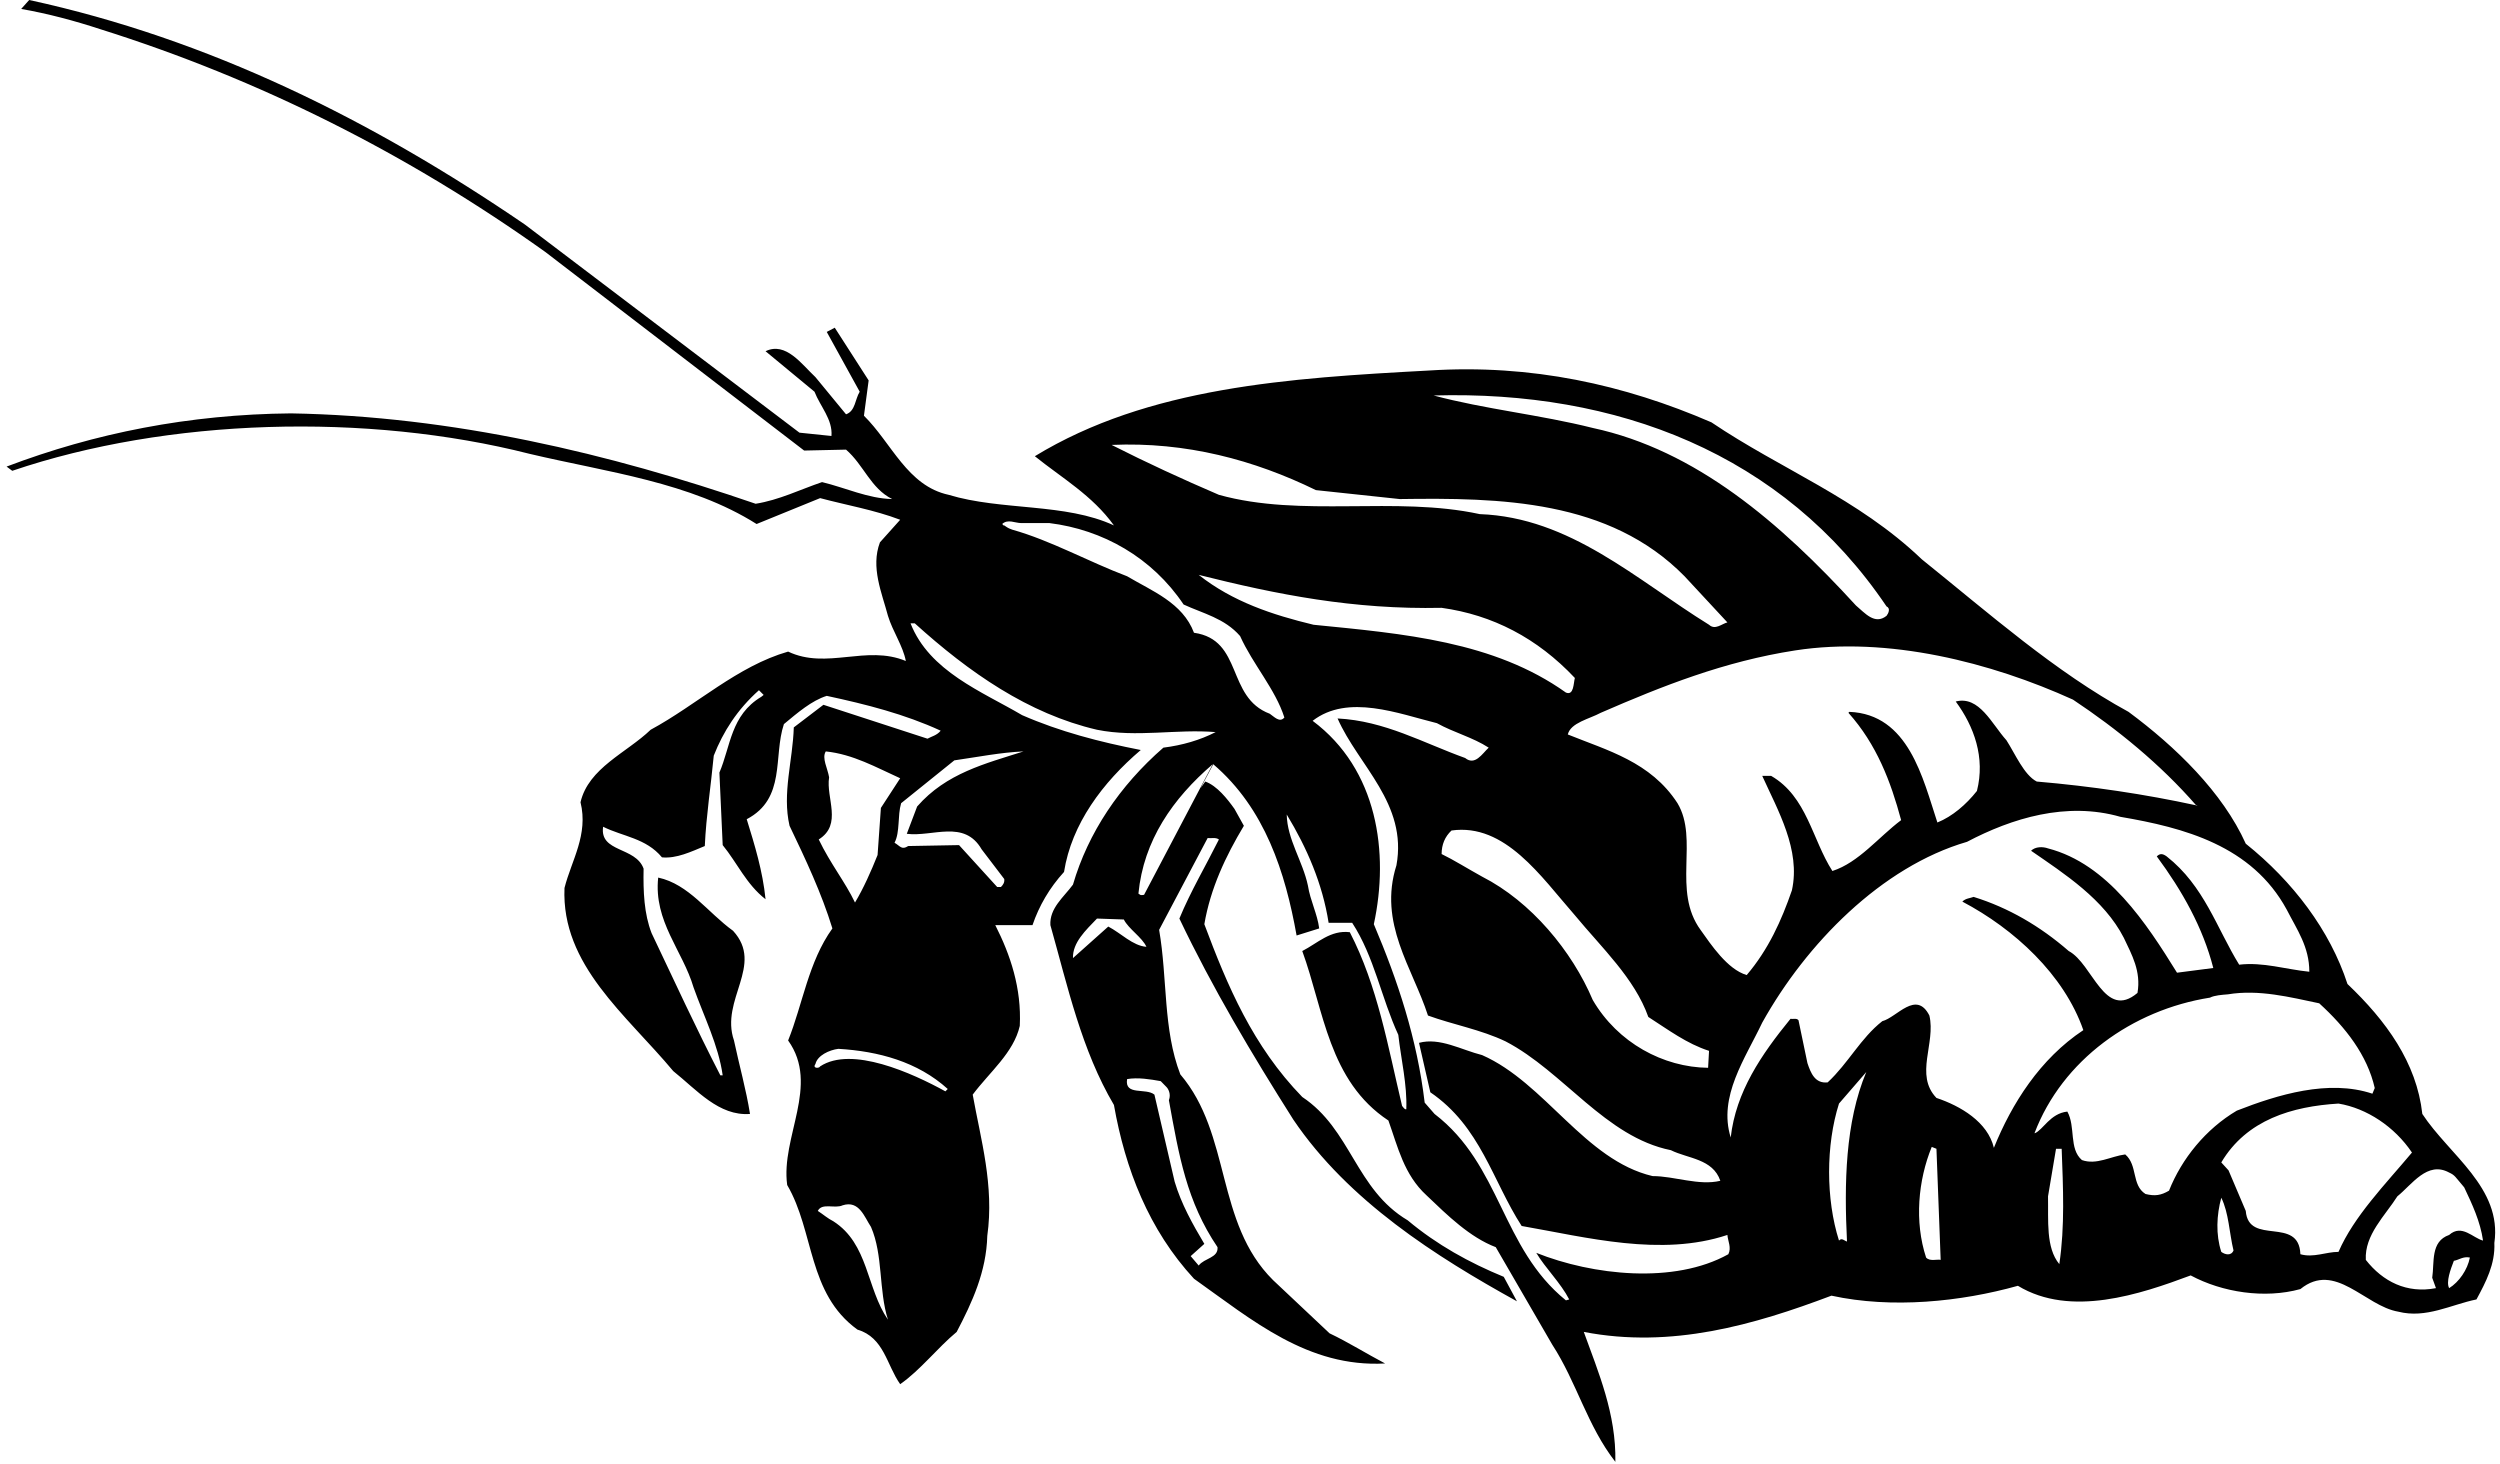 <?xml version="1.0" encoding="UTF-8"?>
<svg xmlns="http://www.w3.org/2000/svg" xmlns:xlink="http://www.w3.org/1999/xlink" width="531pt" height="311pt" viewBox="0 0 531 311" version="1.1">
<g id="surface1">
<path style=" stroke:none;fill-rule:nonzero;fill:rgb(0%,0%,0%);fill-opacity:1;" d="M 514.5 236.602 C 513.301 225.699 506.801 216.801 498.602 209 C 494.898 197.602 487 187.199 477 179.199 C 472.102 168.301 462.102 158.602 452.102 151.199 C 436.5 142.699 422.5 130.301 408.199 118.801 C 394.602 105.801 378.301 99.699 363.5 89.699 C 345 81.699 325.301 77.301 303.5 78.699 C 273.699 80.301 243.898 82.199 219.801 96.898 C 225.5 101.5 232 105.199 236.602 111.602 C 226.301 106.801 212.699 108.5 201.5 105.102 C 192.699 103.199 189.398 94.102 183.5 88.301 L 184.5 80.801 L 177.301 69.602 L 175.602 70.5 L 182.602 83.199 C 181.602 84.801 181.699 87.301 179.699 88 L 173.199 80.102 C 170.301 77.398 166.898 72.5 162.602 74.602 L 173 83.199 C 174.199 86.301 176.898 89.102 176.602 92.602 L 169.801 91.898 L 111.5 47.699 C 79 25.5 44.398 8.301 6.199 0 L 4.5 1.898 C 10.199 2.898 15.801 4.398 21.301 6.199 C 55 16.801 86.5 32.602 115.801 53.5 L 170.801 95.699 L 179.699 95.5 C 183.5 98.801 184.898 103.699 189.5 106 C 184.398 105.898 179.602 103.602 174.602 102.398 C 169.898 104 165.5 106.199 160.5 107 C 129.398 96.301 96.199 88.398 61.801 87.801 C 40.199 88 20.102 92 1.398 99.102 L 2.602 100 C 35.602 88.801 77.898 87.602 112.5 96.398 C 129 100.301 146.602 102.398 160.699 111.301 L 174.199 105.801 C 179.801 107.301 185.699 108.301 191.199 110.398 L 186.898 115.199 C 184.898 120.5 187.301 125.898 188.602 130.801 C 189.602 134.102 191.801 137.199 192.398 140.398 C 184 136.898 175.602 142.301 167.398 138.398 C 156.602 141.5 148 149.699 138.199 155 C 133.102 159.898 125 163.102 123.301 170.398 C 125 177.301 121.398 182.699 119.898 188.602 C 119.199 205 133 215.5 143 227.5 C 148 231.5 152.699 237.102 159.301 236.602 C 158.5 231.5 157 226.199 155.898 221 C 152.898 212.301 162.398 205 155.699 197.699 C 150.301 193.801 146.301 187.801 139.801 186.398 C 138.801 195.699 145 201.898 147.301 209.699 C 149.5 215.898 152.602 222 153.5 228.398 L 153 228.398 C 147.898 218.5 143.199 208.301 138.398 198.199 C 136.801 194.102 136.602 189.398 136.699 184.5 C 135 179.801 127.301 181.102 128.102 175.602 C 132.301 177.699 137.199 178 140.602 182.102 C 143.699 182.398 146.801 180.898 149.699 179.699 C 150 173.199 151 166.898 151.602 160.5 C 153.602 155.398 156.602 150.699 161.199 146.602 L 162.199 147.602 L 161.699 148 C 155.199 151.898 155.199 158.5 152.801 164.102 L 153.5 179.5 C 156.602 183.301 158.5 187.801 162.602 191 C 162 185 160.301 179.5 158.602 174 C 167 169.602 164.199 160.699 166.5 153.801 C 169.398 151.398 172.398 148.801 175.602 147.801 C 184 149.602 192.199 151.699 199.801 155.199 C 199 156.199 197.898 156.398 197 156.898 L 174.898 149.699 L 168.602 154.5 C 168.398 161.5 166.102 168.5 167.699 175.398 C 171.102 182.5 174.5 189.699 176.801 197.199 C 171.699 204.301 170.5 213.301 167.398 221 C 174.199 230.5 165.801 241.5 167.199 251.699 C 173 261.602 171.5 274.699 182.102 282.398 C 187.801 284.102 188.301 289.898 191.199 294 C 195.5 291 199.102 286.301 203.199 282.898 C 206.5 276.602 209.5 270.102 209.699 262.5 C 211.199 251.801 208.301 242 206.602 232.5 C 210.199 227.699 215.301 223.602 216.602 217.898 C 217 209.898 214.602 202.801 211.398 196.5 L 219.301 196.5 C 220.699 192.398 222.898 188.602 226 185.199 C 227.602 175 234.199 166.199 242.301 159.301 C 233.602 157.602 225.102 155.398 217.102 151.898 C 208.602 146.898 197.398 142.602 193.398 132.398 L 194.301 132.398 C 205.801 142.801 218.398 151.602 233 155 C 241.398 156.699 249.898 154.801 258.199 155.5 C 254.898 157.199 251.102 158.301 247.102 158.801 C 237.801 166.898 231.102 176.898 227.898 187.898 C 225.898 190.602 222.898 192.898 223.102 196.5 C 226.801 209.602 229.699 223 236.602 234.699 C 239 248.301 244 261.199 253.602 271.602 C 266 280.398 277.801 290.5 294.199 289.602 C 290.199 287.5 286.398 285.102 282.398 283.199 L 270.398 271.898 C 258.102 259.699 261.602 241 250.699 228.199 C 247 218.602 248 207.898 246.199 197.5 L 256.5 178 C 257.301 178.102 258.199 177.801 258.898 178.301 C 256.102 183.898 252.898 189.301 250.5 195.102 C 257.5 209.801 265.898 223.898 274.699 237.801 C 286.398 255.102 305 266.898 322.199 276.398 L 319.398 271.199 C 312.102 268.199 305.199 264.398 299 259.199 C 287.898 252.602 287 239.898 276.602 233 C 266.102 222.199 260.699 209.398 255.801 196.301 C 257.102 188.699 260.301 181.898 264.199 175.398 L 262.199 171.801 C 260.699 169.699 258.5 166.898 256 166 C 255.652 166.465 255.332 166.941 254.996 167.41 L 257.699 162.324 C 268.699 171.727 273 185.301 275.398 198.699 L 280.199 197.199 C 279.801 194.102 278.301 191.301 277.801 188.102 C 276.699 182.898 273.398 178.301 273.301 173 C 277.602 180.102 280.898 187.699 282.199 196 L 287.199 196 C 291.898 203.199 293.398 212 297 219.801 C 297.602 225.102 298.898 230.398 298.699 235.602 C 298.301 235.699 298.102 235.199 297.801 234.898 C 294.801 222.301 292.602 209.398 286.699 198 C 282.602 197.5 279.898 200.301 276.602 202 C 281.199 214.602 282.199 229.602 294.898 238 C 296.898 243.602 298.199 249.5 303 253.898 C 307.5 258.199 312.199 262.801 317.699 264.898 L 329.699 285.602 C 334.898 293.602 337.102 302.801 343.102 310.5 C 343.301 300.301 339.5 291.5 336.398 282.898 C 355 286.5 372.602 281.398 389 275.199 C 401.801 278 416.5 276.5 428.602 273.102 C 439.801 279.898 454.602 274.898 465.301 270.898 C 472 274.5 481 275.898 488.602 273.801 C 496 267.801 502.301 277.398 509.398 278.602 C 515.301 280.102 520.602 277.102 526 276 C 528 272.301 530 268.5 529.801 264 C 531.5 252.301 520.199 245.301 514.5 236.602 Z M 173.898 178.301 C 179 175.102 175.398 169.5 176.102 165.102 C 175.801 163.199 174.5 161 175.398 159.602 C 181.199 160.199 186.102 163 191.199 165.301 L 187.102 171.602 L 186.398 181.602 C 185 185.102 183.398 188.699 181.602 191.699 C 179.5 187.301 176.398 183.5 173.898 178.301 Z M 177 259.398 C 175.801 258.801 174.801 257.898 173.699 257.199 C 174.602 255.398 177.301 256.801 179 256 C 182.5 254.898 183.602 258.5 185 260.602 C 187.602 266.602 186.602 274 188.602 280.301 C 184 273.602 184.5 264.199 177 259.398 Z M 200.801 231.801 C 193.746 227.91 180.867 222.086 174.199 226.5 C 173.977 226.977 172.5 226.938 173.199 226 C 173.602 224.199 176.113 223.023 178.062 222.773 C 186.562 223.273 194.898 225.5 201.301 231.301 Z M 217.398 159.602 C 209.301 162.199 201 164.199 194.801 171.301 L 192.602 177.102 C 198.102 177.801 204.801 174 208.5 180.398 L 213.301 186.699 C 213.398 187.398 213.102 187.898 212.602 188.398 L 211.801 188.398 L 203.699 179.5 L 192.898 179.699 C 191.5 180.602 191.199 179.699 190 179 C 191.199 176.699 190.602 173.301 191.398 170.602 L 202.699 161.5 C 207.602 160.801 212.602 159.801 217.398 159.602 Z M 235.398 196.801 L 227.898 203.5 C 227.801 200.199 230.602 197.602 233 195.102 L 238.699 195.301 C 239.699 197.301 242.602 199.102 243.5 201.102 C 240.602 200.898 238.102 198.199 235.398 196.801 Z M 246.539 229.637 L 247.727 230.852 C 248.137 231.238 248.773 232.387 248.273 233.688 C 250.41 245.465 252.039 255.203 258.602 264.898 C 258.801 267.199 255.801 267.199 254.602 268.801 L 252.898 266.801 L 255.801 264.199 C 253.301 260 250.898 255.699 249.5 251 L 245.199 232.5 C 243.398 231 238.801 232.801 239.398 229.199 C 241.699 228.801 244.34 229.238 246.539 229.637 Z M 243 190.062 C 242.199 190.16 242.398 190.199 241.801 189.801 C 242.898 178.5 249.09 169.613 257.59 162.312 Z M 440.301 148.602 C 449.641 154.812 458.867 162.32 466.465 171.051 C 466.543 171.066 466.621 171.082 466.699 171.102 L 466.613 171.211 C 466.566 171.156 466.516 171.105 466.465 171.051 C 455.539 168.68 444.219 166.992 432.602 166 C 429.898 164.602 428.023 160.113 426.164 157.227 C 423.074 153.812 420.398 147.699 415.398 149 C 419.301 154.301 421.699 160.898 419.898 168 C 417.602 170.898 414.699 173.398 411.5 174.699 C 408.398 165.301 405.398 151.699 392.801 151.199 L 392.602 151.398 C 398.602 158.102 401.602 166 403.801 174.199 C 399 177.801 394.801 183.199 389.199 185 C 384.898 178.301 383.801 169.199 376.199 164.801 L 374.301 164.801 C 377.602 172.102 382.5 180.5 380.602 189.102 C 378.398 195.5 375.602 201.699 371 207.102 C 366.898 205.898 363.398 200.602 361.227 197.551 C 355.09 189.188 360.898 178.301 356.301 170.602 C 350.602 161.801 341.398 159.398 333 156 C 333.602 153.5 337.602 152.699 340 151.398 C 353.102 145.699 366.262 140.477 381.301 138.148 C 401 135.102 422.898 140.699 440.301 148.602 Z M 363 223.199 L 362.801 226.801 C 353.301 226.699 343.602 221.5 338.301 212.398 C 333.898 202 325.199 191.5 314.801 186.199 C 311.898 184.602 308.699 182.602 306.199 181.398 C 306.199 179.398 306.898 177.699 308.301 176.398 C 319.699 174.801 327.301 186.199 334.5 194.398 C 340.199 201.301 347.199 207.801 350.102 216 C 354.301 218.699 358.301 221.699 363 223.199 Z M 400.699 128.801 C 401.602 129.199 401.102 130.301 400.699 130.801 C 398.199 132.801 396.102 130.199 394.199 128.602 C 378.102 111 360.199 95.602 338.301 90.898 C 327.199 88.102 315.301 86.898 304.5 84 C 343.199 82.898 378.699 96.199 400.699 128.801 Z M 236.102 94.5 C 251.898 93.801 266.398 97.699 279.5 104.102 L 297.301 106 C 318.602 105.699 341.801 106.102 357.801 122.398 L 366.898 132.199 C 365.699 132.5 364.301 133.898 363 132.699 C 347.5 123.102 333.5 109.898 314.301 109.199 C 296.301 105.301 276.5 110 258.898 105.102 C 251.199 101.801 243.602 98.301 236.102 94.5 Z M 269.699 151.602 C 260.398 148.102 264.102 135.898 253.602 134.398 C 251.199 128 244.602 125.5 239.398 122.398 C 231.199 119.301 223.199 114.801 215 112.5 C 214.5 112.301 214.262 112.285 213.301 111.602 C 212.898 111.613 213.074 111.387 212.875 111.285 C 214.074 110.188 215.602 111.102 216.898 111.102 L 222.898 111.102 C 234.199 112.5 244.699 118.398 251.398 128.398 C 255.5 130.301 260.102 131.301 263.398 135.102 C 266.102 141.102 270.898 146.398 272.801 152.398 C 271.801 153.602 270.602 152.199 269.699 151.602 Z M 254.602 122.102 C 271.301 126.301 287.5 129.5 306.199 129.102 C 317 130.602 326.5 135.5 334.5 144 C 334.199 145.102 334.301 147.801 332.602 147.102 C 317.301 136.199 298.102 134.602 279 132.699 C 270.301 130.602 261.801 127.801 254.602 122.102 Z M 367.102 266.398 C 355.602 272.801 338.301 270.898 326.301 266.102 C 328.199 269.301 331.5 272.5 333.301 276 L 332.602 276.199 C 318.801 265 318.898 247.5 304.699 236.602 L 302.602 234.199 C 301 220.699 296.898 208.301 291.801 196.301 C 295.102 181.102 292.602 163.398 278.801 153.102 C 286.301 147.301 297.102 151.602 305.199 153.602 C 308.801 155.602 312.801 156.602 316.199 158.801 C 314.801 160.102 313.301 162.699 311.199 161 C 302.301 157.801 294.102 153.102 284.102 152.602 C 288.5 162.602 299 170.699 296.602 183.801 C 292.699 196.102 300 205.5 303.301 215.699 C 308.5 217.602 314.602 218.699 319.801 221.199 C 332.102 227.602 341 241.5 354.898 244.301 C 358.5 246.102 363.801 246.102 365.398 250.801 C 360.801 251.898 355.699 249.801 351 249.801 C 336.602 246.398 328.199 230 314.801 224.102 C 310.398 223 305.801 220.301 301.398 221.5 L 303.801 232 C 314.5 239.301 317 250.801 323.199 260.398 C 337 262.801 352.801 267 366.898 262.301 C 367 263.602 367.801 265 367.102 266.398 Z M 392.301 263.699 C 391.801 263.602 391.199 262.801 390.602 263.5 C 387.801 254.699 387.801 243.199 390.602 234.398 L 396.398 227.699 C 391.898 238.398 391.699 251.5 392.301 263.699 Z M 409.102 267.102 C 406.602 259.5 407.398 250.699 410.301 243.602 L 411.301 244 L 412.199 267.602 C 411.5 267.398 409.898 268 409.102 267.102 Z M 423.5 243.801 C 422.199 238.301 416.398 234.898 411.301 233.199 C 406.602 228.301 411.199 221.602 409.801 215.699 C 407 210.199 402.898 216.102 399.801 216.898 C 395.199 220.5 392.602 225.801 388.199 229.898 C 385.5 230.199 384.602 227.898 383.898 225.801 L 382 216.699 C 381.602 216.199 380.898 216.5 380.301 216.398 C 374.102 224 368.699 231.898 367.602 241.602 C 364.898 232.898 370.699 224.801 374.301 217.199 C 383.602 200.5 399.602 184.102 417.801 178.801 C 427.301 173.801 438.898 170.199 450.398 173.5 C 463.898 175.801 478.301 179.602 485.699 193.199 C 487.898 197.5 490.5 201.102 490.5 206.398 C 485.5 205.898 480.699 204.301 475.602 204.898 C 470.801 197.102 468.199 188.199 460.199 181.898 C 459.398 181.324 458.801 181.199 458.102 181.898 C 463.5 189.199 467.898 197 470.102 205.602 L 462.398 206.602 C 455.898 196.102 447.699 183.5 435 180.199 C 433.898 179.801 432.301 179.801 431.398 180.699 C 438.5 185.602 446.898 191 451.102 199.199 C 452.801 202.801 454.801 206.301 454 210.898 C 447 216.801 444.5 204.699 439.398 202 C 433.301 196.699 426.602 192.801 419.199 190.5 C 418.398 190.801 417.5 190.801 416.801 191.5 C 427.801 197.301 438.398 207 442.5 218.801 C 433.301 224.898 427.301 234.398 423.5 243.801 Z M 437.398 268.5 C 434.5 265 435.102 259.199 435 254.102 L 436.699 244 L 437.898 244 C 438.199 252.102 438.602 260.5 437.398 268.5 Z M 460.699 252.898 C 459 253.898 457.699 254.102 455.699 253.602 C 452.699 251.699 454.102 247.5 451.398 245.199 C 448.301 245.602 445.301 247.5 442.199 246.398 C 439.398 244 440.898 239.301 439.102 236.102 C 435.457 236.488 433.941 240.004 432.199 240.699 L 432.137 240.664 C 438.039 225.164 452.898 214.5 469.398 211.898 C 470.375 211.398 471.977 211.301 473.199 211.199 C 479.801 210.102 486.398 211.801 492.602 213.102 C 498.199 218.199 502.801 224.102 504.398 231.102 L 503.898 232.301 C 494.602 229.199 483.801 232.5 475.102 235.898 C 468.5 239.801 463.398 246.102 460.699 252.898 Z M 471.801 265.898 C 470.602 262.199 470.801 258.102 471.801 254.398 C 473.398 257.602 473.5 261.898 474.398 265.602 C 473.898 266.801 472.602 266.5 471.801 265.898 Z M 488.602 266.398 C 488.301 258.199 477.602 264.699 477 257.199 L 473.34 248.586 L 471.801 246.898 C 477.199 237.801 486.898 235 496.699 234.398 C 502.699 235.398 508.602 239.301 512.301 244.801 C 506.602 251.602 500 258.301 496.699 265.898 C 494 265.898 491.398 267.199 488.602 266.398 Z M 520.199 273.602 C 519.5 272.301 520.5 269.602 521.199 267.801 C 522.301 267.602 523.199 266.801 524.602 267.102 C 524.102 269.699 522.301 272.301 520.199 273.602 Z M 520.199 262.301 C 516.199 263.699 517.102 268.102 516.602 271.398 L 517.398 273.602 C 511.199 274.801 506.102 272.199 502.5 267.602 C 502.199 262.301 506.602 258.199 509.199 254.102 C 512.301 251.602 515.574 246.539 520.176 249.039 C 521.477 249.637 521.449 249.926 523.398 252.199 C 525.102 255.801 526.801 259.398 527.398 263.5 C 525.301 263 522.898 259.898 520.199 262.301 "/>
</g>
</svg>

